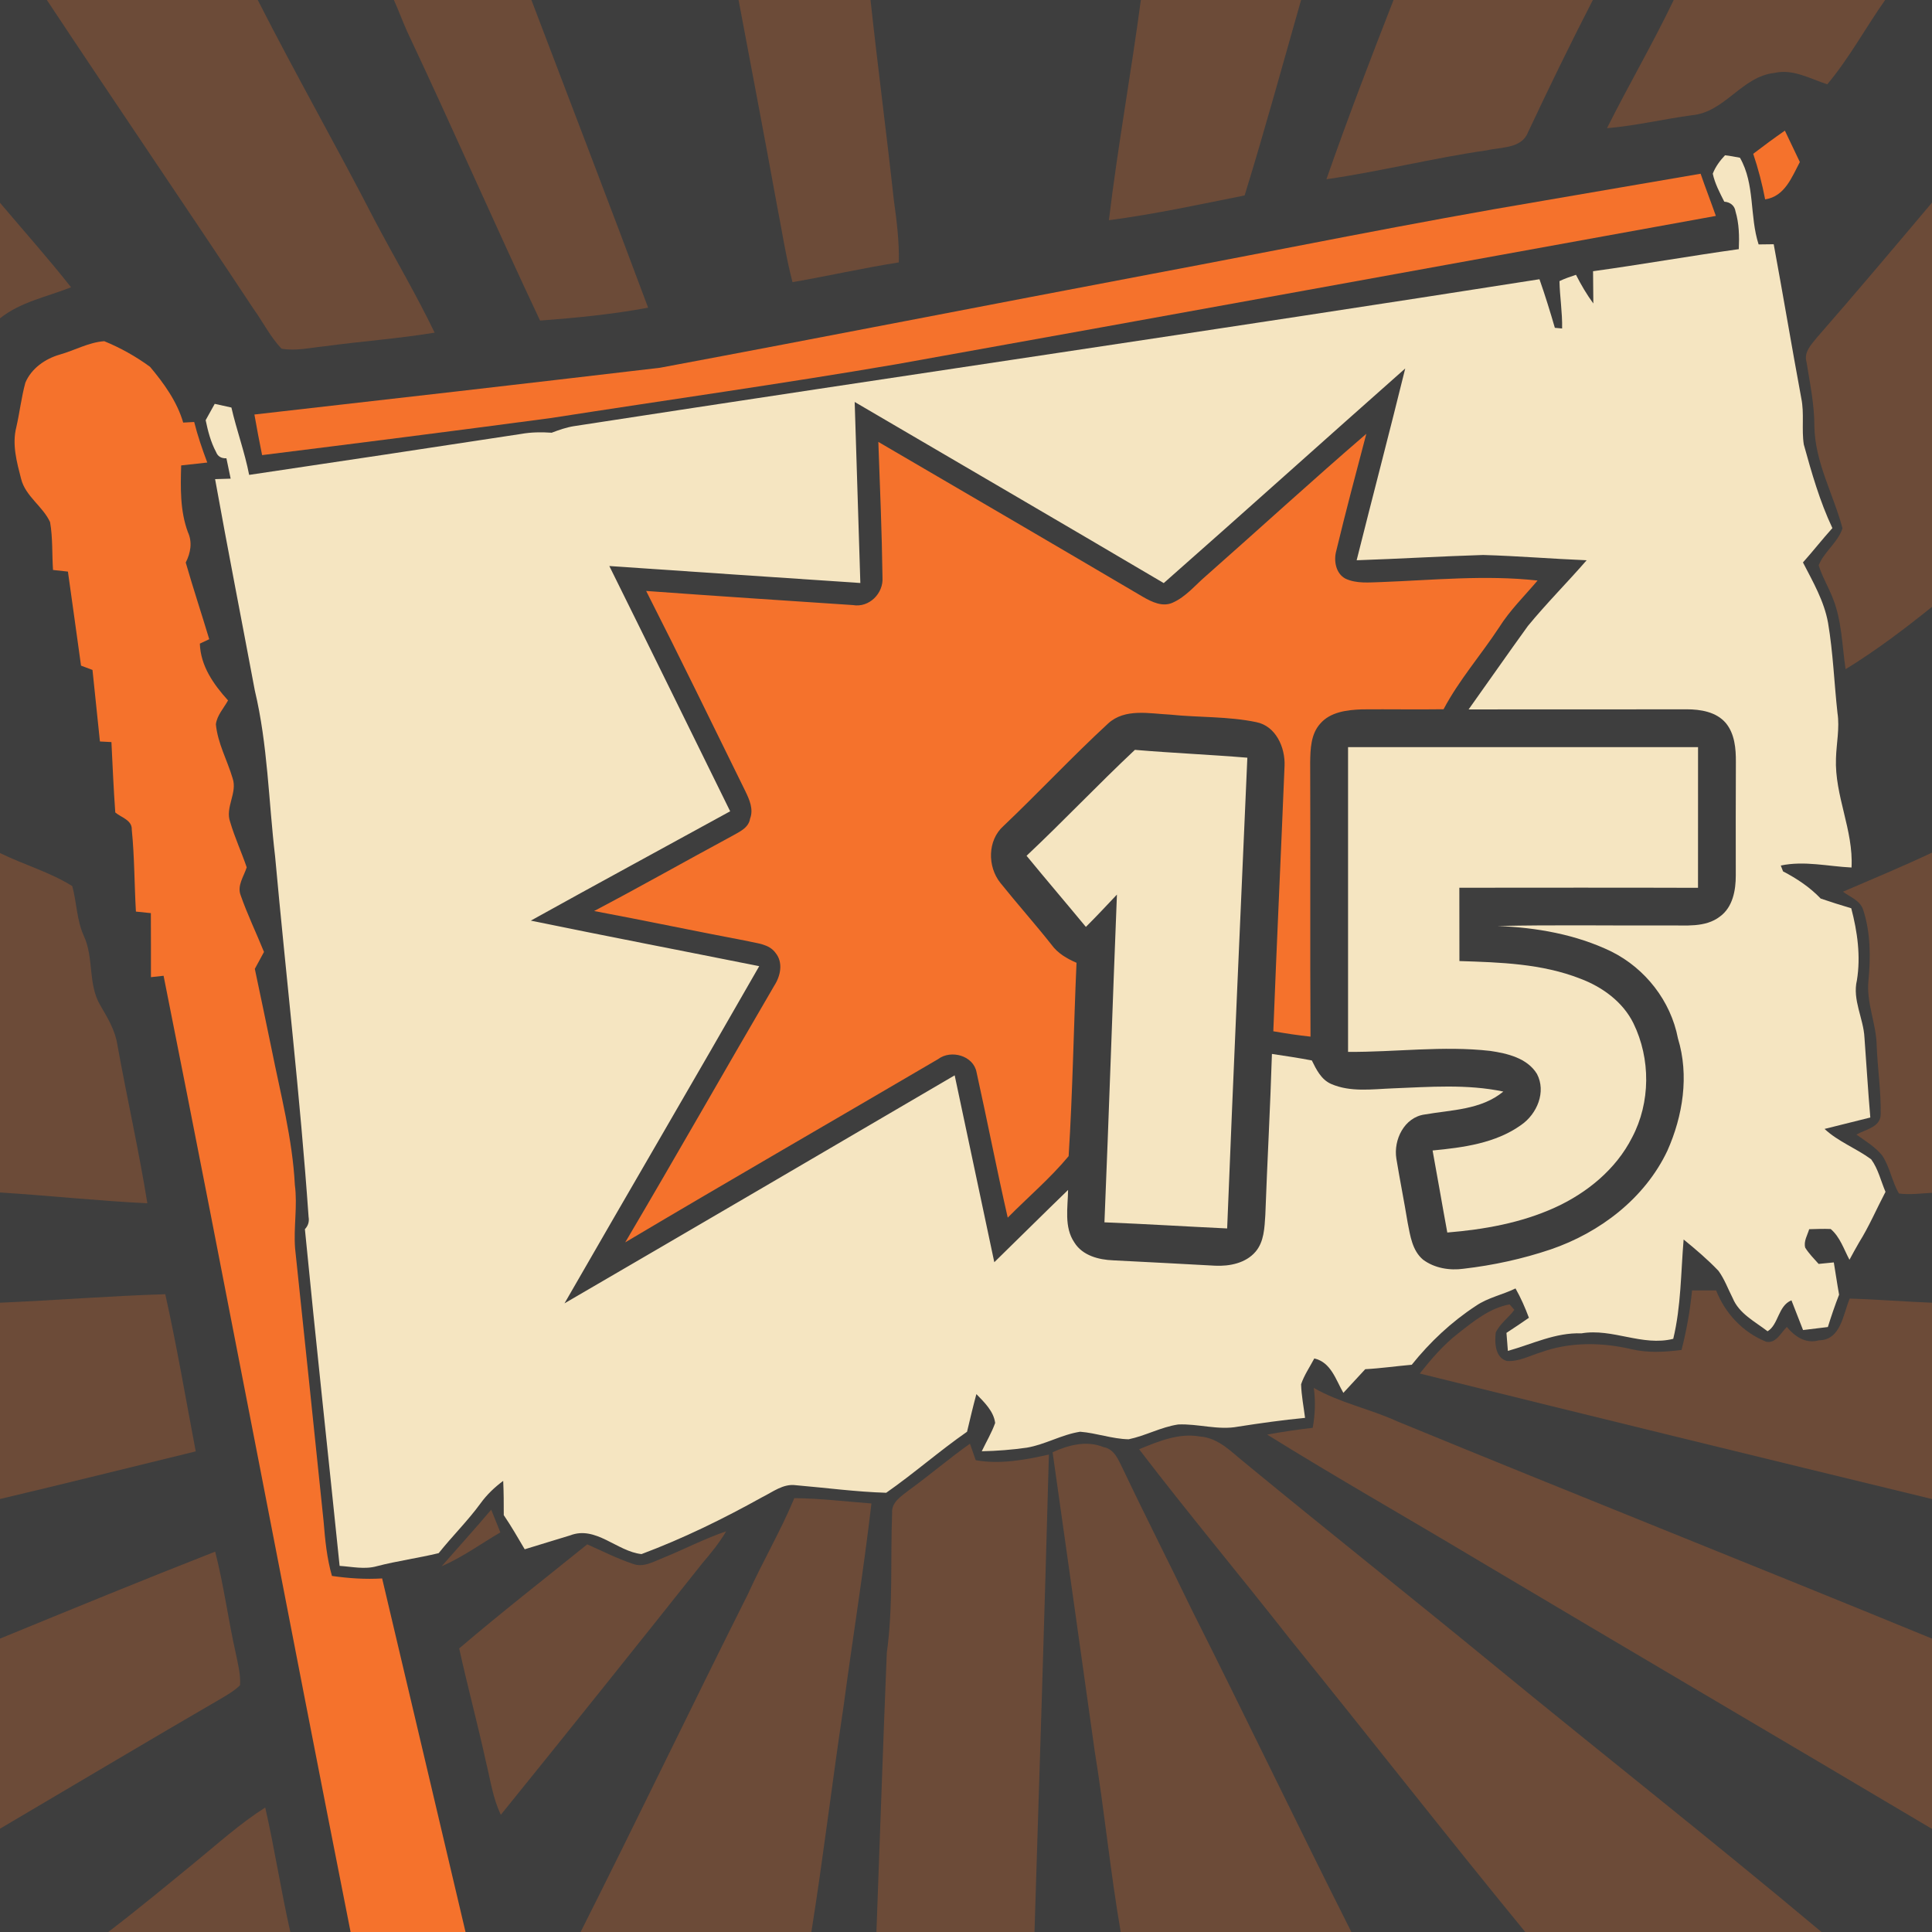 <?xml version="1.0" encoding="UTF-8" standalone="no"?>
<svg
   xmlns:dc="http://purl.org/dc/elements/1.1/"
   xmlns:cc="http://creativecommons.org/ns#"
   xmlns:rdf="http://www.w3.org/1999/02/22-rdf-syntax-ns#"
   xmlns:svg="http://www.w3.org/2000/svg"
   xmlns="http://www.w3.org/2000/svg"
   xmlns:sodipodi="http://sodipodi.sourceforge.net/DTD/sodipodi-0.dtd"
   xmlns:inkscape="http://www.inkscape.org/namespaces/inkscape"
   width="1280"
   height="1280"
   viewBox="0 0 1024 1024"
   version="1.1"
   id="svg2"
   inkscape:version="0.48.1 "
   sodipodi:docname="buff_teammates.svg">
  <defs
     id="defs66" />
  <sodipodi:namedview
     pagecolor="#ffffff"
     bordercolor="#666666"
     borderopacity="1"
     objecttolerance="10"
     gridtolerance="10"
     guidetolerance="10"
     inkscape:pageopacity="0"
     inkscape:pageshadow="2"
     inkscape:window-width="1920"
     inkscape:window-height="1018"
     id="namedview64"
     showgrid="false"
     inkscape:snap-page="true"
     fit-margin-top="0"
     fit-margin-left="0"
     fit-margin-right="0"
     fit-margin-bottom="0"
     inkscape:zoom="0.6609375"
     inkscape:cx="466.00473"
     inkscape:cy="640"
     inkscape:window-x="-8"
     inkscape:window-y="-8"
     inkscape:window-maximized="1"
     inkscape:current-layer="layer1" />
  <g
     inkscape:groupmode="layer"
     id="layer1"
     inkscape:label="background">
    <rect
       style="fill:#3e3e3e;fill-opacity:1;fill-rule:nonzero;stroke:none"
       id="rect3046"
       width="1024"
       height="1024"
       x="0"
       y="0" />
  </g>
  <g
     inkscape:groupmode="layer"
     id="layer2"
     inkscape:label="foreground">
    <path
       d="m 24.84,0 111.78,0 c 20.06,39.44 41.98,77.88 62.22,117.22 10.44,19.72 21.84,38.98 31.52,59.1 -19.36,3.18 -38.96,4.58 -58.4,7.22 -7.54,0.76 -15.2,2.62 -22.76,1.26 -5.96,-6.28 -9.82,-14.16 -14.86,-21.14 C 98.1,108.92 61.1,54.72 24.84,0 z"
       id="path6"
       inkscape:connector-curvature="0"
       style="fill:#6c4b38" />
    <path
       d="m 208.78,0 72.88,0 c 20.66,54.34 41.56,108.62 61.86,163.08 -18.92,3.52 -38.1,5.4 -57.28,6.82 C 262.22,119 239.72,67.4 215.7,16.5 213.28,11.06 211.24,5.44 208.78,0 z"
       id="path8"
       inkscape:connector-curvature="0"
       style="fill:#6c4b38" />
    <path
       d="m 391.46,0 69.94,0 c 3.82,35.34 8.48,70.6 12.34,105.94 1.52,10.98 2.92,22.02 2.66,33.14 -18.88,2.96 -37.52,7.22 -56.36,10.46 -3.58,-13.74 -5.66,-27.78 -8.4,-41.68 C 405.1,71.88 398.22,35.94 391.46,0 z"
       id="path10"
       inkscape:connector-curvature="0"
       style="fill:#6c4b38" />
    <path
       d="m 604.68,0 84.92,0 c -9.86,34.56 -19.32,69.24 -29.92,103.58 -23.9,4.78 -47.76,9.96 -71.94,13.14 C 592.42,77.7 599.48,38.98 604.68,0 z"
       id="path12"
       inkscape:connector-curvature="0"
       style="fill:#6c4b38" />
    <path
       d="m 738.6,0 105.64,0 c -11.9,23.12 -23.28,46.54 -34.36,70.1 -3.38,8.74 -14.14,7.78 -21.74,9.56 C 759.6,83.74 731.58,90.9 703.04,95 714.16,63.08 726.3,31.48 738.6,0 z"
       id="path14"
       inkscape:connector-curvature="0"
       style="fill:#6c4b38" />
    <path
       d="m 887.1,0 112.06,0 c -10.4,14.74 -19.04,30.84 -30.66,44.68 -9.08,-2.9 -18.02,-8.26 -27.96,-6.04 -17.32,1.84 -26.34,20.84 -43.68,22.42 -15.08,2.04 -29.94,5.6 -45.12,6.88 C 863.16,45.1 876.08,23.04 887.1,0 z"
       id="path16"
       inkscape:connector-curvature="0"
       style="fill:#6c4b38" />
    <path
       d="m 929.24,81.52 c 5.5,-4.22 11.08,-8.32 16.78,-12.28 2.66,5.54 5.32,11.08 7.94,16.64 -4.32,8.12 -7.98,18.22 -18.4,19.8 -1.56,-8.2 -3.66,-16.26 -6.32,-24.16 z"
       id="path18"
       inkscape:connector-curvature="0"
       style="fill:#f5722c" />
    <path
       d="m 914.3,82.3 c -2.68,2.82 -5.08,6.09 -6.5,9.75 1.12,5.26 3.7,10.07 6.1,14.85 3.04,0.18 5.51,2.03 5.95,5.15 1.94,6.48 2.05,13.3 1.75,20 -25.8,3.6 -51.43,8.14 -77.25,11.7 0.02,5.7 0.07,11.4 0.15,17.1 -3.52,-4.8 -6.52,-9.92 -9.2,-15.2 -2.96,1 -5.95,1.97 -8.75,3.35 0.18,8.38 1.58,16.7 1.4,25.1 -0.96,-0.08 -2.87,-0.27 -3.85,-0.35 -2.5,-8.64 -5.17,-17.25 -8.15,-25.75 -170.52,26.8 -341.37,51.62 -511.95,77.9 -4,0.66 -7.82,2.01 -11.6,3.45 -5.44,-0.38 -10.89,-0.31 -16.25,0.65 -48.02,7.34 -96.06,14.58 -144.1,21.7 -2.34,-12.1 -6.66,-23.7 -9.4,-35.7 -2.94,-0.64 -5.91,-1.29 -8.85,-1.95 -1.58,2.9 -3.18,5.77 -4.8,8.65 1.2,5.8 2.7,11.59 5.5,16.85 0.92,2.36 2.76,3.47 5.5,3.35 0.78,3.58 1.53,7.2 2.25,10.8 -2.74,0.08 -5.51,0.15 -8.25,0.25 6.74,37.38 14.05,74.66 21.05,112 6.88,28.82 7.29,58.58 10.75,87.9 5.8,63.72 13.29,127.29 17.75,191.15 0.44,2.46 -0.21,4.64 -1.95,6.5 5.8,59.52 12.3,118.97 18.4,178.45 6.58,0.42 13.32,2.01 19.8,0.15 10.78,-2.8 21.88,-4.28 32.7,-6.9 7.18,-9 15.4,-17.08 22.2,-26.4 3.32,-4.6 7.46,-8.54 12,-11.9 0.3,6.04 0.3,12.09 0.3,18.15 3.98,5.86 7.5,12 11.1,18.1 8,-2.5 16.05,-4.87 24.05,-7.35 13.66,-5.32 24.81,8.48 37.85,9.9 22.02,-8.24 43.29,-18.66 63.85,-30.1 5.68,-2.78 11.28,-7.36 18,-6.4 15.94,1.36 31.87,3.52 47.85,4 14.66,-10.22 28.15,-22.13 42.85,-32.35 1.6,-6.68 3.15,-13.35 4.95,-19.95 4.18,4.32 9.17,9.08 9.95,15.3 -1.86,5.22 -4.72,10 -7.1,15 7.98,-0.16 15.95,-0.78 23.85,-1.9 9.76,-1.64 18.5,-6.95 28.3,-8.45 8.64,0.68 17,3.82 25.7,4 8.98,-1.86 17.15,-6.49 26.25,-7.85 10.62,-0.48 21.15,3.17 31.75,1.15 11.8,-1.84 23.62,-3.51 35.5,-4.65 -0.74,-5.92 -1.92,-11.82 -2.1,-17.8 1.64,-4.9 4.62,-9.16 7,-13.7 8.86,2.02 11.42,11.35 15.4,18.25 3.88,-4.16 7.72,-8.39 11.6,-12.55 8.26,-0.44 16.41,-1.63 24.65,-2.35 9.68,-12.08 21.07,-22.77 34.05,-31.25 6.36,-4.36 14.09,-5.84 20.95,-9.2 2.82,4.96 5.1,10.21 7.1,15.55 -3.94,2.72 -7.9,5.4 -11.9,8 0.24,3.16 0.47,6.37 0.75,9.55 12.9,-3.58 25.26,-9.82 39,-9.3 16.44,-2.82 32.27,7.04 48.65,2.9 4.16,-17.26 4.02,-35.07 5.5,-52.65 6.4,5.22 12.73,10.6 18.45,16.6 3.22,4.4 5.07,9.63 7.55,14.45 3.36,8.24 11.78,12.44 18.5,17.6 5.84,-3.52 5.53,-13.52 12.65,-16.4 2.06,5.24 4.07,10.51 6.15,15.75 4.36,-0.52 8.75,-1.06 13.15,-1.6 1.8,-5.78 3.75,-11.51 5.95,-17.15 -1.04,-5.7 -1.84,-11.4 -2.8,-17.1 -2.7,0.24 -5.37,0.5 -8.05,0.8 -2.46,-2.78 -5.14,-5.44 -7.1,-8.6 -0.94,-3.4 1.18,-6.64 2.1,-9.8 3.78,-0.08 7.58,-0.28 11.4,-0.1 4.94,4.2 6.97,10.7 9.95,16.3 1.62,-3.06 3.33,-6.1 5.05,-9.1 5.38,-8.6 9.35,-17.96 14.05,-26.9 -2.46,-5.74 -3.88,-12.19 -7.6,-17.25 -7.92,-5.84 -17.44,-9.32 -24.7,-16.1 8.08,-2.04 16.17,-4.01 24.25,-6.05 -1.22,-14.1 -2.04,-28.23 -3.1,-42.35 -0.52,-10.28 -6.48,-19.96 -4,-30.4 2.08,-12.74 0.26,-25.77 -3,-38.15 -5.44,-1.6 -10.84,-3.33 -16.2,-5.15 -5.72,-6 -12.63,-10.6 -19.95,-14.4 -0.3,-0.78 -0.9,-2.32 -1.2,-3.1 12.5,-2.64 24.98,0.45 37.5,1.05 1.06,-19.88 -9.01,-38.05 -8.25,-57.85 0.24,-8.02 2.02,-16.03 0.8,-24.05 -1.76,-15.92 -2.32,-32 -5,-47.8 -2.08,-11.54 -8,-21.72 -13.3,-32 5.34,-5.98 10.24,-12.26 15.6,-18.2 -6.68,-14.14 -10.99,-29.26 -15.15,-44.3 -1.26,-8.14 0.35,-16.48 -1.35,-24.6 -5.04,-27.16 -9.58,-54.39 -14.6,-81.55 -2.68,0.06 -5.32,0.08 -8,0.1 -4.88,-15.02 -1.82,-31.87 -9.9,-45.95 -2.66,-0.46 -5.24,-1.04 -7.9,-1.3 z m -169.5,113 c -8.36,33.96 -17.25,67.73 -25.75,101.65 22.36,-0.76 44.67,-2.1 67.05,-2.8 18.3,0.52 36.57,2.06 54.85,2.8 -10.22,11.78 -21.25,22.79 -31.15,34.85 -10.58,14.62 -20.9,29.5 -31.4,44.2 38.52,-0.02 77.03,0.03 115.55,-0.05 7.36,0 15.69,1.33 20.75,7.25 4.76,5.74 5.41,13.64 5.35,20.8 -0.12,20 -0.05,40 -0.05,60 0.02,7.84 -1.59,16.81 -8.35,21.75 -7.84,6.08 -18.44,4.59 -27.7,4.75 -30.08,0.16 -60.16,-0.4 -90.2,0.3 20.64,0.8 41.55,4.46 60.25,13.5 18.04,8.98 31.55,26.22 35.35,46.1 6.02,19.66 2.62,41.02 -5.6,59.5 -11.98,25.28 -35.7,43.36 -61.8,52.3 -14.96,5.04 -30.5,8.43 -46.2,10.25 -7.38,1.04 -15.44,-0.28 -21.5,-4.8 -5.72,-4.82 -6.79,-12.63 -8.15,-19.55 -1.86,-11.36 -4.14,-22.66 -6,-34 -1.6,-10 4.2,-21.9 15,-23.4 14.22,-2.48 29.96,-2.43 41.7,-12.15 -19.28,-4.06 -39.08,-2.46 -58.6,-1.7 -10.88,0.42 -22.38,2.15 -32.7,-2.35 -5.22,-2.3 -7.82,-7.61 -10.2,-12.45 -7.04,-1.32 -14.07,-2.41 -21.15,-3.45 -0.88,28.48 -2.46,56.94 -3.5,85.4 -0.44,6.66 -0.62,14.11 -5.2,19.45 -5.16,6.04 -13.7,7.74 -21.3,7.4 -18.04,-1 -36.09,-1.93 -54.15,-2.85 -7.66,-0.3 -16.25,-2.51 -20.55,-9.45 C 563.87,650.35 566,639.96 566.1,630.7 553,643.38 540.06,656.26 527,669 520.02,635.98 513.02,602.97 506,569.95 437.12,610.29 368.2,650.64 299.2,690.8 333.48,631.16 368.24,571.82 402.4,512.1 362.06,504.02 321.65,496.25 281.35,487.95 316.47,468.45 351.8,449.34 387,430 365.66,386.66 344.41,343.28 322.95,300 c 44.36,2.98 88.69,6.1 133.05,9 -0.96,-31.98 -2.04,-63.97 -3,-95.95 54.6,31.98 109.3,63.84 163.8,96 42.84,-37.74 85.24,-75.93 128,-113.75 z"
       id="path20"
       style="fill:#f5e5c1"
       inkscape:connector-curvature="0" />
    <path
       d="m 817.92,106.4 c 27.82,-4.72 55.62,-9.62 83.44,-14.32 2.58,7.5 5.46,14.88 8.08,22.36 -144.76,26.2 -289.46,52.66 -434.26,78.6 -60.88,10.42 -122.06,19 -183.1,28.52 -51.02,6.8 -102.08,13.3 -153.16,19.66 -1.48,-7.16 -2.8,-14.34 -4.08,-21.52 71.66,-8.12 143.34,-16.34 214.96,-24.78 86.9,-16.24 173.66,-33.28 260.52,-49.7 69.2,-13 138.16,-27.18 207.6,-38.82 z"
       id="path22"
       inkscape:connector-curvature="0"
       style="fill:#f5722c" />
    <path
       d="m 0,107.48 c 12.58,14.9 25.58,29.46 37.66,44.78 -12.7,5.06 -26.76,7.72 -37.66,16.46 l 0,-61.24 z"
       id="path24"
       inkscape:connector-curvature="0"
       style="fill:#6c4b38" />
    <path
       d="m 962.9,179.02 c 20.66,-23.64 40.88,-47.64 61.1,-71.64 l 0,214.26 c -14.66,11.8 -29.76,23.2 -45.8,33.06 -1.9,-12.68 -1.96,-25.84 -6.86,-37.86 -2.28,-5.82 -5.56,-11.22 -7.4,-17.22 2.94,-7.32 10.16,-12.06 12.62,-19.6 -4.78,-18.02 -14.6,-34.96 -14.9,-54.06 0.02,-11.5 -2.36,-22.76 -4.16,-34.06 -1.54,-5.16 2.46,-9.22 5.4,-12.88 z"
       id="path26"
       inkscape:connector-curvature="0"
       style="fill:#6c4b38" />
    <path
       d="m 31.74,187.92 c 7.84,-2.22 15.36,-6.52 23.52,-7.08 8.56,3.5 16.82,8.12 24.28,13.6 7.36,8.76 14.32,18.42 17.56,29.54 1.94,-0.1 3.88,-0.22 5.82,-0.32 1.84,7.3 4.28,14.44 6.94,21.5 -4.62,0.5 -9.22,1.02 -13.84,1.52 -0.34,11.86 -0.62,24 3.54,35.3 2.5,5.38 1.48,11.08 -1.12,16.18 3.92,13.62 8.38,27.06 12.46,40.64 -1.24,0.58 -3.74,1.76 -4.98,2.34 0.4,11.9 7.28,21.6 14.94,30.1 -2.24,4.1 -5.84,7.88 -6.44,12.64 0.94,10.06 6.04,19.04 8.86,28.6 2.7,7.76 -4.14,15.48 -1.26,23.28 2.4,8.16 6,15.9 8.74,23.94 -1.48,4.74 -5.18,9.66 -3.22,14.78 3.58,10.24 8.32,20.02 12.38,30.08 -1.62,2.98 -3.24,5.96 -4.86,8.96 2.96,14.16 6,28.3 8.88,42.46 4.76,23.9 11.08,47.6 12.34,72.04 1.48,11.18 -0.74,22.38 0.12,33.58 5.12,48.24 10.1,96.52 15.12,144.8 0.78,9.72 1.72,19.48 4.42,28.88 8.8,1.26 17.7,1.88 26.6,1.32 14.72,62.46 29.52,124.92 44.2,187.4 l -60.92,0 C 152.4,855.14 120.38,686 86.7,517.18 c -1.68,0.18 -5.02,0.56 -6.7,0.74 0,-11.32 0.02,-22.62 -0.04,-33.94 -2.64,-0.28 -5.28,-0.56 -7.92,-0.82 -0.84,-14.48 -0.74,-29.02 -2.2,-43.44 0.22,-5.08 -5.58,-6.4 -8.74,-9.1 -0.9,-12.42 -1.44,-24.86 -2.04,-37.3 -1.52,-0.08 -4.56,-0.24 -6.1,-0.32 -1.3,-12.64 -2.62,-25.28 -3.94,-37.92 -2.04,-0.78 -4.06,-1.54 -6.08,-2.28 -2.26,-16.62 -4.64,-33.22 -6.94,-49.84 -2.64,-0.28 -5.26,-0.58 -7.9,-0.86 -0.58,-8.44 -0.08,-17 -1.56,-25.36 C 22.68,268.3 13.5,263.1 11.18,253.78 8.88,244.88 6.3,235.52 8.66,226.36 c 1.78,-7.8 2.68,-15.8 4.78,-23.52 3.22,-7.62 10.52,-12.7 18.3,-14.92 z"
       id="path28"
       inkscape:connector-curvature="0"
       style="fill:#f5722c" />
    <path
       d="m 639.1,305.34 c 28.42,-25.08 56.36,-50.68 85.08,-75.42 -5.46,20.66 -10.94,41.3 -15.94,62.08 -1.44,5.2 -0.24,12.06 4.96,14.74 5.82,2.68 12.44,1.94 18.66,1.78 27.68,-1.04 55.42,-3.88 83.08,-0.82 -6.92,8.2 -14.68,15.76 -20.42,24.9 -9.58,14.58 -21.22,27.84 -29.4,43.32 -14.4,0.2 -28.8,-0.06 -43.2,0.06 -7.84,0.28 -16.88,1.3 -22.28,7.7 -4.9,5.52 -5.12,13.42 -5.22,20.42 0.2,48.44 -0.12,96.88 0.18,145.34 -6.62,-0.68 -13.18,-1.72 -19.72,-2.84 1.82,-46.92 4.06,-93.82 5.96,-140.74 0.4,-9.66 -4.6,-21.04 -14.94,-23.1 -15.02,-3.14 -30.54,-2.42 -45.76,-4 -10.92,-0.52 -23.86,-3.48 -32.8,4.7 -19.04,17.56 -36.74,36.52 -55.52,54.38 -8.46,7.56 -8.5,21.46 -1.62,30.08 8.86,11.06 18.3,21.64 27.1,32.76 3.28,4.58 8.22,7.42 13.28,9.62 -1.52,34.14 -2.02,68.4 -4.18,102.48 -9.74,11.74 -21.54,21.72 -32.28,32.6 -5.86,-25.64 -10.84,-51.46 -16.54,-77.12 -1.66,-8.76 -13.52,-12.06 -20.34,-6.92 -55.26,32.42 -110.78,64.42 -165.86,97.14 26.66,-45.16 52.54,-90.78 79,-136.06 3.32,-5.12 4.86,-12.26 0.66,-17.38 -3.4,-4.72 -9.7,-5 -14.88,-6.26 -27.12,-5.12 -54.14,-10.84 -81.26,-15.92 24.38,-12.82 48.32,-26.4 72.56,-39.46 3.98,-2.34 9.28,-4.32 10.1,-9.5 1.94,-5.06 -0.38,-10.18 -2.58,-14.7 -17.4,-35.38 -34.64,-70.84 -52.5,-105.98 36.52,2.66 73.04,5.06 109.56,7.48 8.62,1.52 16.28,-6.18 15.7,-14.64 -0.32,-23.94 -1.32,-47.9 -2.2,-71.84 46.84,27.36 93.7,54.7 140.44,82.24 4.6,2.62 10.24,5.38 15.54,2.98 7,-3.08 11.9,-9.22 17.58,-14.1 z"
       id="path32"
       inkscape:connector-curvature="0"
       style="fill:#f5722c" />
    <path
       d="m 714.5,396 c 61.84,0 123.66,0.02 185.5,0 -0.02,24.84 0.02,49.7 -0.02,74.56 -42.16,-0.14 -84.34,-0.06 -126.5,-0.04 0.02,12.94 0.02,25.9 0.04,38.86 21.56,0.68 43.68,1.34 64.04,9.32 11.64,4.36 22.56,12.26 28.18,23.64 9.18,18.8 9.12,41.98 -0.7,60.56 -8.56,16.88 -23.96,29.44 -41,37.18 -17.88,8.12 -37.46,11.58 -56.94,13.18 -2.68,-14.48 -5.12,-29 -7.8,-43.48 16.2,-1.56 33.4,-3.8 46.96,-13.54 8.38,-5.8 13.4,-17.52 8.34,-27.08 -5.16,-8.38 -15.66,-10.82 -24.74,-12.16 -25.08,-2.84 -50.24,0.68 -75.36,0.52 0.02,-53.84 0.02,-107.68 0,-161.52 z"
       id="path34"
       inkscape:connector-curvature="0"
       style="fill:#f5e5c1" />
    <path
       d="m 544.1,453.58 c 19.5,-18.34 37.9,-37.82 57.42,-56.14 19.84,1.68 39.74,2.52 59.6,4.16 -3.62,83.16 -7.4,166.32 -10.7,249.5 -21.68,-1.02 -43.36,-2.38 -65.04,-3.24 2.4,-57.9 4.3,-115.82 6.62,-173.72 -5.44,5.76 -10.84,11.56 -16.46,17.14 -10.42,-12.62 -21.06,-25.04 -31.44,-37.7 z"
       id="path36"
       inkscape:connector-curvature="0"
       style="fill:#f5e5c1" />
    <path
       d="m 0,452.12 c 12.6,6.2 26.38,10.08 38.3,17.52 2.38,8.68 2.32,17.96 6.08,26.28 5.5,11.68 2.1,25.62 8.76,36.88 3.88,6.66 8,13.42 9.12,21.22 C 67.3,581.98 73.6,609.7 78.1,637.76 52.02,636.5 26.04,633.68 0,632.04 L 0,452.12 z"
       id="path38"
       inkscape:connector-curvature="0"
       style="fill:#6c4b38" />
    <path
       d="m 976.8,472.62 c 15.78,-6.8 31.68,-13.36 47.2,-20.72 l 0,180.32 c -5.84,0.3 -11.72,1.14 -17.54,0.36 -3.7,-6.38 -4.76,-14 -8.86,-20.16 -3.74,-4.6 -8.92,-7.68 -13.66,-11.08 4.76,-2.72 12.86,-3.88 12.86,-10.78 0.22,-12.22 -1.68,-24.34 -2.12,-36.54 -0.26,-11.52 -5.5,-22.46 -4.38,-34.06 1.2,-12.62 1.2,-25.64 -2.8,-37.8 -1.56,-4.88 -6.92,-6.72 -10.7,-9.54 z"
       id="path40"
       inkscape:connector-curvature="0"
       style="fill:#6c4b38" />
    <path
       d="m 896.82,683.96 c 4.24,0 8.5,0 12.78,0 4.74,12.2 14.3,22.32 26.5,27.18 5.24,1.1 7.82,-4.82 10.96,-7.84 4.18,5.08 10.04,9.08 16.96,7.1 11.7,-0.08 12.84,-13.82 16.36,-22.12 14.54,0.4 29.06,1.64 43.62,2.18 l 0,104.06 C 933.46,772.54 842.94,750.46 752.5,728 c 6.1,-7.7 12.54,-15.2 20.3,-21.24 8.22,-6.44 16.74,-13.48 27.32,-15.4 0.62,0.72 1.88,2.16 2.52,2.88 -3.04,4.22 -7.68,7.28 -9.86,12.06 -0.66,5.26 -0.34,13.34 5.88,15.04 6.32,0.48 12.14,-2.82 18.04,-4.58 15.36,-5.58 32.26,-5.36 48.02,-1.66 8.72,2.06 17.72,1.52 26.54,0.4 2.64,-10.36 4.52,-20.9 5.56,-31.54 z"
       id="path42"
       inkscape:connector-curvature="0"
       style="fill:#6c4b38" />
    <path
       d="m 0,690.46 c 29.22,-1.24 58.38,-3.62 87.6,-4.5 6.16,27.62 10.86,55.52 16.14,83.3 C 69.16,777.68 34.64,786.32 0,794.5 L 0,690.46 z"
       id="path44"
       inkscape:connector-curvature="0"
       style="fill:#6c4b38" />
    <path
       d="m 696.34,735.62 c 13.9,7.98 29.78,11.1 44.26,17.74 94.3,38.8 189.08,76.4 283.4,115.14 l 0,100.86 C 943.4,921.5 862.54,874.06 782,826.12 c -36.74,-22 -74,-43.14 -110.38,-65.76 8.02,-1.48 16.06,-2.64 24.16,-3.6 1.24,-6.98 1.54,-14.1 0.56,-21.14 z"
       id="path46"
       inkscape:connector-curvature="0"
       style="fill:#6c4b38" />
    <path
       d="m 603.74,768.12 c 10.18,-4.14 21.06,-8.76 32.3,-6.74 10,0.72 16.94,8.54 24.3,14.36 43.12,35.52 86.94,70.22 130.12,105.68 58.16,47.74 117.34,94.24 174.96,142.58 l -157,0 C 766.26,972.58 725.32,920.12 683.48,868.44 657.12,834.82 629.68,802.04 603.74,768.12 z"
       id="path48"
       inkscape:connector-curvature="0"
       style="fill:#6c4b38" />
    <path
       d="m 557.9,769.72 c 8.46,-3.84 18.02,-6.4 27.06,-2.7 5.86,1.04 7.92,7.06 10.28,11.7 11.74,24.76 24.2,49.14 36.1,73.82 28.66,56.98 56.2,114.52 84.92,171.46 L 594,1024 c -5.5,-31.84 -8.6,-64.06 -13.8,-95.98 -7.4,-52.76 -14.82,-105.54 -22.3,-158.3 z"
       id="path50"
       inkscape:connector-curvature="0"
       style="fill:#6c4b38" />
    <path
       d="m 481.96,789.66 c 10.92,-7.88 21.12,-16.72 32.14,-24.46 1.02,2.9 2.04,5.82 3.06,8.74 13,2.3 26.1,-0.16 38.78,-3 -2.3,84.36 -4.96,168.72 -7.64,253.06 l -83.78,0 c 1.86,-49.32 3.46,-98.66 5.5,-147.96 3.42,-24.56 1.86,-49.4 2.82,-74.08 -0.48,-5.92 5.16,-9.1 9.12,-12.3 z"
       id="path52"
       inkscape:connector-curvature="0"
       style="fill:#6c4b38" />
    <path
       d="m 421,794.06 c 13.68,0.1 27.26,1.78 40.88,2.82 -4.22,36.06 -10.02,71.94 -14.84,107.94 -5.96,39.68 -10.68,79.56 -17,119.18 l -122.3,0 c 30.02,-59.58 58.9,-119.76 88.84,-179.42 7.7,-17.06 17.24,-33.22 24.42,-50.52 z"
       id="path54"
       inkscape:connector-curvature="0"
       style="fill:#6c4b38" />
    <path
       d="m 234.1,830.14 c 8.76,-9.98 17.66,-19.86 26.26,-29.98 1.6,4 3.22,8.02 4.84,12.04 -10.34,6.04 -20.06,13.16 -31.1,17.94 z"
       id="path56"
       inkscape:connector-curvature="0"
       style="fill:#6c4b38" />
    <path
       d="m 351.56,825.66 c 11.18,-4.54 21.9,-10.16 33.32,-14.04 -3.56,6.04 -7.98,11.5 -12.54,16.82 -35.42,44.62 -71.04,89.12 -106.88,133.42 -4.26,-8.74 -5.52,-18.48 -7.84,-27.8 -4.42,-20.2 -9.8,-40.18 -14.24,-60.36 22.16,-18.92 45.18,-36.86 67.86,-55.16 7.98,3.54 15.78,7.5 24.06,10.28 5.62,2.24 11.16,-1.16 16.26,-3.16 z"
       id="path58"
       inkscape:connector-curvature="0"
       style="fill:#6c4b38" />
    <path
       d="m 0,868.5 c 37.92,-15.56 75.86,-31.16 114.04,-46.1 4.62,17.9 6.92,36.28 11.02,54.32 1.1,5.42 2.54,10.9 2.16,16.48 -2.68,2.7 -6,4.66 -9.24,6.6 C 78.5,922.7 39.32,946.1 0,969.24 L 0,868.5 z"
       id="path60"
       inkscape:connector-curvature="0"
       style="fill:#6c4b38" />
    <path
       d="m 103.14,987.24 c 12.26,-10.02 24.04,-20.72 37.44,-29.22 4.98,21.88 8.34,44.1 13.3,65.98 l -96.52,0 C 72.92,1012.14 88,999.64 103.14,987.24 z"
       id="path62"
       inkscape:connector-curvature="0"
       style="fill:#6c4b38" />
  </g>
</svg>
